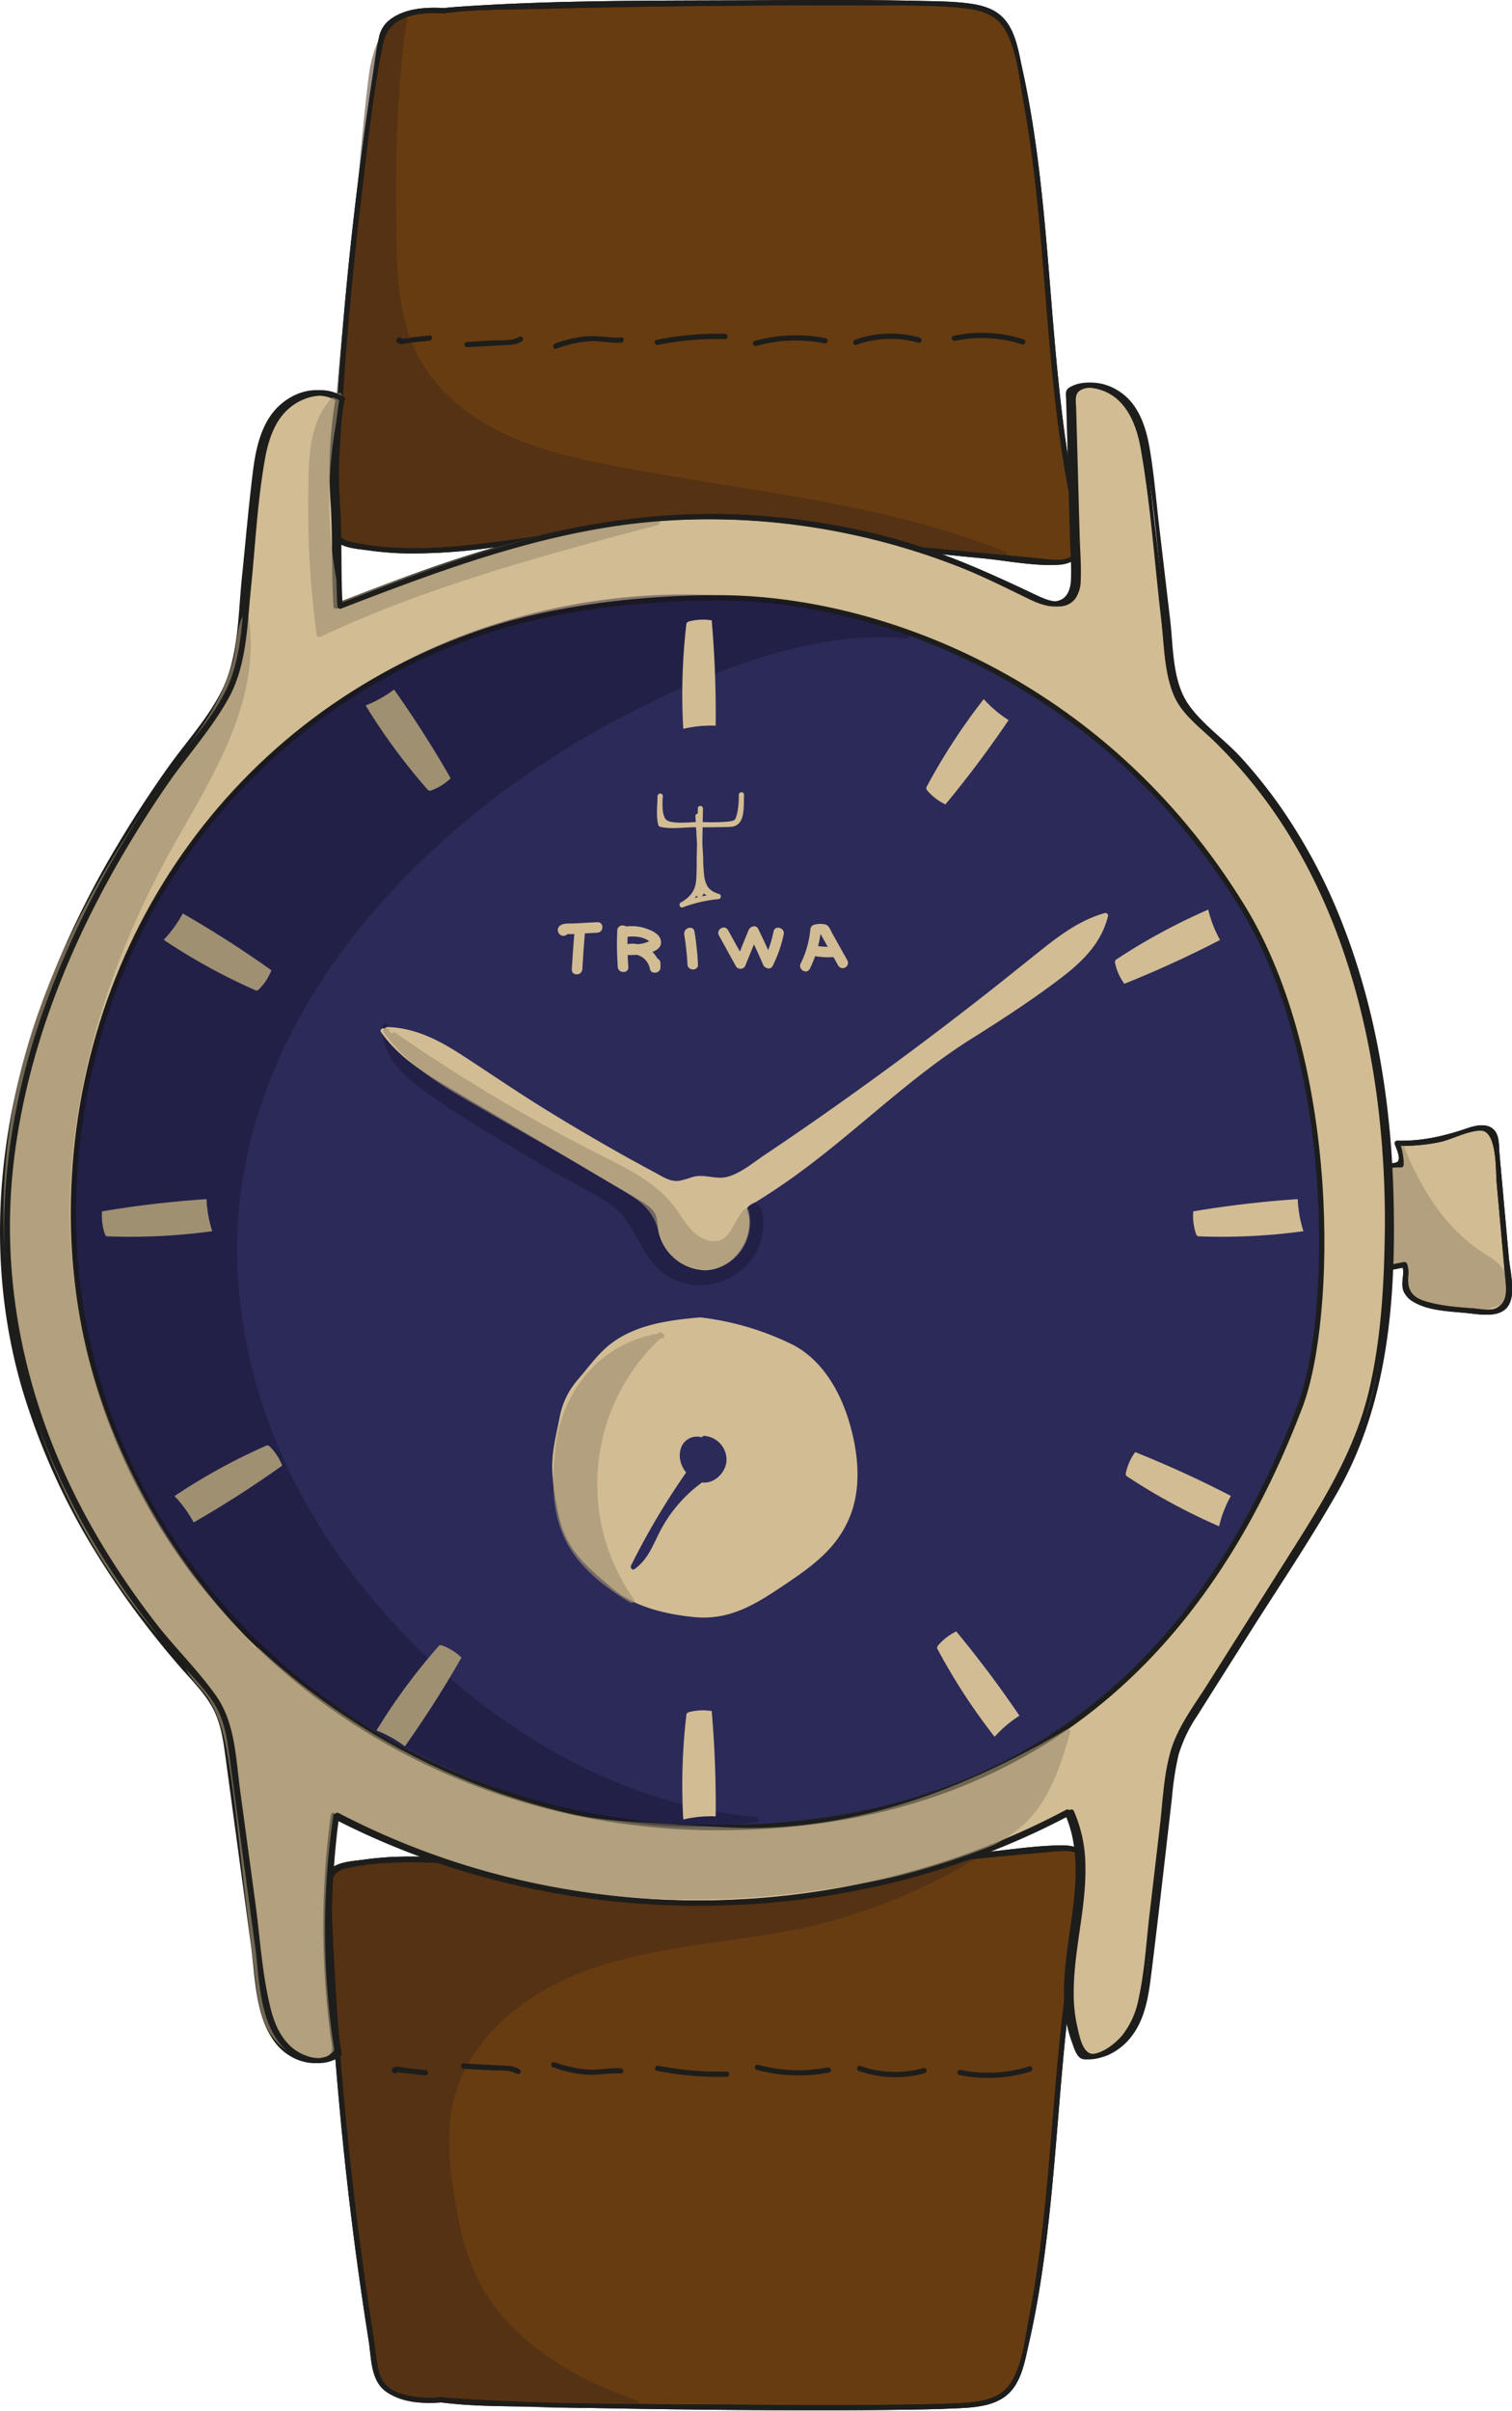 <svg id="Calque_1" data-name="Calque 1" xmlns="http://www.w3.org/2000/svg" viewBox="0 0 430.75 686.55"><defs><style>.cls-1{fill:#d2bc94;}.cls-2{fill:#1d1d1b;}.cls-3{opacity:0.64;}.cls-4{fill:#9f9072;}.cls-5{fill:#683c11;}.cls-6{opacity:0.51;}.cls-7{fill:#432918;}.cls-11,.cls-8{fill:#2b2a58;}.cls-8{stroke:#1d1d1b;stroke-miterlimit:10;stroke-width:1.5px;}.cls-9{opacity:0.39;}.cls-10{fill:#150f2b;}</style></defs><title>montre</title><path class="cls-1" d="M1617.4,555.34a15.72,15.72,0,0,1,4.27-.36,14.11,14.11,0,0,0-1.15-6.18,48,48,0,0,0,19.08-3.18c2.81-1.09,6.65-2.15,8.28.37a6.15,6.15,0,0,1,.73,2.87q1.82,20.1,3.62,40.18c.21,2.33.27,5-1.49,6.57-1.34,1.16-3.3,1.21-5.07,1.15a96.85,96.85,0,0,1-15.55-1.8c-3.13-.62-6.83-2-7.37-5.15-.36-2.14.94-4.53-.13-6.42l-5,1c-1.16-9.54-1.91-19.14-2.25-28.74" transform="translate(-1222.54 -223.27)"/><path class="cls-2" d="M1617.6,556.06a15.45,15.45,0,0,1,4.07-.33.77.77,0,0,0,.75-.75,17.23,17.23,0,0,0-1.18-6.38l-.72.95a51,51,0,0,0,12-1c3.83-.81,7.8-3.16,11.71-3.31,4.86-.18,4.38,11.37,4.69,14.82l1.27,14.14q.6,6.71,1.21,13.4c.26,3,.73,6.57-2.66,8.25-1.66.82-4.81.14-6.58,0-4.51-.32-9.36-.68-13.71-2.05-3.71-1.18-5-3.17-4.73-7.06a7.61,7.61,0,0,0-.33-3.52.77.77,0,0,0-.92-.53l-5,1,1,.72q-1.71-14.32-2.25-28.74c0-1-1.54-1-1.5,0q.54,14.42,2.25,28.74a.76.76,0,0,0,.95.72l5-1-.92-.53c.87,2.44-.54,4.92.38,7.33a6.44,6.44,0,0,0,2.81,3.07c4.16,2.52,10.16,2.73,14.89,3.17,3.5.32,9.39,1.62,11.94-1.74s.74-9.95.39-13.81l-1.81-20.09-.87-9.67c-.17-1.9,0-4.51-1.1-6.22-1.84-2.8-5.61-1.94-8.26-1-6.55,2.22-12.76,3.65-19.75,3.48a.75.75,0,0,0-.72,1c.44,1.17,1.8,4.09.78,5-.57.49-2.59.52-3.38.65-1,.17-.55,1.62.4,1.45Z" transform="translate(-1222.54 -223.27)"/><g class="cls-3"><path class="cls-4" d="M1621.62,549.66c4.86,12.74,12.53,25.05,24.32,31.91a13.4,13.4,0,0,1,3.81,2.75c2.06,2.48,1.69,6.1,1.22,9.3a27.56,27.56,0,0,1-22.88-.24,7.08,7.08,0,0,1-3.17-2.5c-.82-1.37-.75-3.07-1-4.64s-1.19-3.31-2.78-3.48a7,7,0,0,1-1.95-.12c-.88-.38-1.1-1.5-1.19-2.45q-1-10.31-1.15-20.65a4.25,4.25,0,0,1,.45-2.4c1.29-2,5.51-1.65,5.39-4l.63,1.43" transform="translate(-1222.54 -223.27)"/><path class="cls-4" d="M1620.89,549.86c3.37,8.68,7.8,17,14.19,23.89a48.86,48.86,0,0,0,10.48,8.47c3.25,2,5.79,4.51,5,8.67-.74,3.74-6.09,4.13-9.16,4.3a27.14,27.14,0,0,1-8.42-.83,20.88,20.88,0,0,1-4.48-1.63c-2.87-1.54-3.09-2.77-3.74-5.89-.29-1.36-.46-2.71-1.49-3.76s-3.55-.93-4.38-2.12c-.66-.94-.42-3.88-.52-5.19q-.21-2.58-.36-5.16a69.91,69.91,0,0,1-.37-9.59c.18-2.19.34-3.68,2.36-4.76.5-.26,1.1-.36,1.6-.63a2.9,2.9,0,0,0,1.83-2.31l-1.37.17.62,1.43c.38.89,1.68.12,1.29-.75l-.62-1.43a.75.75,0,0,0-1.37.18c-.26,1.86-4.16,2.19-5.2,3.68-1.34,1.93-.63,5.21-.57,7.37q.19,5.91.66,11.8c.14,1.75-.18,5.33,1.12,6.81,1,1.14.71.3,2,.91,3.24,1.58,2.82,1.83,3.52,5.15a6.67,6.67,0,0,0,2.32,4.24c4,3.24,10.62,4.09,15.6,3.81a26.49,26.49,0,0,0,8.65-1.87c1.94-.79,1.8-1.32,2-3.38.43-5.18-1.32-7.87-5.67-10.52-11.75-7.15-19.09-18.88-24-31.46-.35-.89-1.8-.5-1.45.4Z" transform="translate(-1222.54 -223.27)"/></g><path class="cls-2" d="M1617.6,556.06a15.45,15.45,0,0,1,4.07-.33.77.77,0,0,0,.75-.75,17.23,17.23,0,0,0-1.18-6.38l-.72.95a51,51,0,0,0,12-1c3.83-.81,7.8-3.16,11.71-3.31,4.86-.18,4.38,11.37,4.69,14.82l1.27,14.14q.6,6.71,1.21,13.4c.26,3,.73,6.57-2.66,8.25-1.66.82-4.81.14-6.58,0-4.51-.32-9.36-.68-13.71-2.05-3.71-1.18-5-3.17-4.73-7.06a7.61,7.61,0,0,0-.33-3.52.77.77,0,0,0-.92-.53l-5,1,1,.72q-1.71-14.32-2.25-28.74c0-1-1.54-1-1.5,0q.54,14.42,2.25,28.74a.76.76,0,0,0,.95.72l5-1-.92-.53c.87,2.44-.54,4.92.38,7.33a6.44,6.44,0,0,0,2.81,3.07c4.16,2.52,10.16,2.73,14.89,3.17,3.5.32,9.39,1.62,11.94-1.74s.74-9.95.39-13.81l-1.81-20.09-.87-9.67c-.17-1.9,0-4.51-1.1-6.22-1.84-2.8-5.61-1.94-8.26-1-6.55,2.22-12.76,3.65-19.75,3.48a.75.75,0,0,0-.72,1c.44,1.17,1.8,4.09.78,5-.57.49-2.59.52-3.38.65-1,.17-.55,1.62.4,1.45Z" transform="translate(-1222.54 -223.27)"/><path class="cls-5" d="M1349.06,226.32c-7.58-.64-14.64,1.49-16.9,5.19a10.38,10.38,0,0,0-1.12,3.75,1066.55,1066.55,0,0,0-13.34,137.46,6,6,0,0,0,.61,3.52c.81,1.25,2.39,1.72,3.85,2,22,4.88,44.76-1.11,67.22-3.15,23.57-2.15,47.3.1,70.87,2.35l60.4,5.77c3.2.3,7,.35,8.91-2.26,1.59-2.2,1-5.23.36-7.87-10.48-44.2-7.21-90.8-18-134.93-.92-3.76-2.09-7.75-5.09-10.19-2.41-1.95-5.61-2.58-8.68-3-13-2-136.06-.47-149.12,1.36" transform="translate(-1222.54 -223.27)"/><path class="cls-2" d="M1349.06,225.57c-5.17-.33-11.44.06-15.65,3.49a8.18,8.18,0,0,0-2.86,4.7c-.94,4-1.33,8.16-2,12.2q-3.49,23-6,46.11-2.52,23.4-4,46.88-.75,11.73-1.24,23.49c-.16,3.74-.74,7.77-.39,11.51a4.86,4.86,0,0,0,2.27,4.1c2.3,1.42,5.68,1.58,8.27,1.95a89.63,89.63,0,0,0,10.61.87,159,159,0,0,0,22.44-1.37c15.53-1.87,30.86-4.32,46.55-4.47,31.74-.31,63.61,4.2,95.15,7.21,7.12.68,14.75,2.28,21.89,1.87,4.46-.25,7.42-2.84,7.17-7.48-.16-2.87-1.14-5.75-1.74-8.55-.85-3.93-1.59-7.88-2.25-11.84-1.32-7.86-2.31-15.77-3.13-23.7-3.12-29.93-3.87-60.23-10.38-89.71-1.16-5.26-2-11.88-6.56-15.48-2.83-2.26-6.68-2.92-10.19-3.28-3.94-.41-7.93-.44-11.89-.53-14.9-.35-29.81-.29-44.71-.21-29.21.17-58.68-.15-87.83,1.91-1.25.09-2.5.19-3.75.36-.95.12-.54,1.57.4,1.44,8.63-1.17,17.6-1,26.28-1.22,15.34-.42,30.68-.66,46-.83,15.49-.17,31-.26,46.46-.17,9.58.05,19.36-.24,28.91.74,4.87.5,9.57,1.79,12.1,6.38,3.23,5.84,4,13.84,5.13,20.31,2.62,14.37,4.08,28.91,5.31,43.45,1.2,14.17,2.19,28.36,3.82,42.49.76,6.64,1.67,13.26,2.8,19.85q.84,4.89,1.86,9.74c.83,3.91,3.44,9.9.45,13.38-1.94,2.28-6.63,1.44-9.23,1.2l-11.78-1.13-22.1-2.11c-14.73-1.4-29.47-2.92-44.22-4.13a330.26,330.26,0,0,0-43.58-1.18c-14.3.72-28.36,3.41-42.59,4.81a127.88,127.88,0,0,1-21,.56A75.27,75.27,0,0,1,1323,377.7c-2.33-.5-3.9-1.15-4.6-3.75-.46-1.75.12-4.6.19-6.37q.81-22,2.53-44,1.69-21.63,4.26-43.16c1.79-14.92,3.29-30.2,6.35-44.93,1.65-8,10.36-8.83,17.29-8.39,1,.06,1-1.44,0-1.5Z" transform="translate(-1222.54 -223.27)"/><g class="cls-6"><path class="cls-7" d="M1337.81,228.28c-3,19.15-3,38.63-3,58,0,13.36.11,27.34,6.42,39.1,5.22,9.75,14.29,17,24.25,21.81s20.85,7.32,31.7,9.43c37.48,7.29,76.25,10.19,111.65,24.48-18.93,1.45-37.34-5.54-56-9.09a156.49,156.49,0,0,0-50.13-1.32c-26,3.54-52.27,13.62-77.7,7.23-2.49-.62-5.17-1.59-6.4-3.84a10,10,0,0,1-.83-4.59c-.25-15.52,1.28-31,2.81-46.45q3.66-37,7.33-73.92c.44-4.5.91-9.09,2.69-13.25s5.12-7.9,9.51-9" transform="translate(-1222.54 -223.27)"/><path class="cls-7" d="M1337.09,228.08c-3,19.48-3.06,39.2-3.07,58.86,0,16.43.72,33.68,12,46.73s27.92,18.74,44.16,22.3c18.47,4,37.26,6.49,55.89,9.68,21.26,3.64,42.44,8.16,62.53,16.18l.2-1.47c-22.07,1.46-42.92-7.6-64.52-10.46s-42.52-.29-63.73,4.1c-11.21,2.32-22.5,4.72-34,5.18a79.66,79.66,0,0,1-16-.86,46.85,46.85,0,0,1-6.3-1.37c-4.68-1.46-5.7-4.3-5.76-8.91-.27-22.43,2.82-44.89,5-67.17l3.81-38.44c.67-6.8,1-13.81,2.27-20.52,1.21-6.2,4.25-12.35,10.7-14.31.92-.28.53-1.73-.4-1.45-8.62,2.62-11.41,11.51-12.39,19.59-1.51,12.43-2.5,24.94-3.73,37.39-2.46,24.84-5.81,49.78-6.65,74.74q-.15,4.35-.15,8.72c0,2.33-.23,5,.67,7.16,1.21,3,4.23,4.14,7.14,4.9,10.66,2.8,22,2.47,32.79,1.05,11.56-1.51,22.9-4.3,34.35-6.46a168.67,168.67,0,0,1,37.31-3.11c14,.5,27.5,3.34,41.07,6.65,12.64,3.08,25.4,5.94,38.5,5.08a.75.75,0,0,0,.2-1.47c-33.52-13.39-69.63-16.82-104.86-23.21-17.44-3.16-36-6.68-50.24-18a45,45,0,0,1-14.78-20.4c-2.88-8.32-3.44-17.21-3.56-25.95-.31-21.41-.24-43.11,3-64.31.15-.95-1.3-1.35-1.44-.4Z" transform="translate(-1222.54 -223.27)"/></g><path class="cls-5" d="M1348,906.77c-7.73.64-14.91-1.49-17.21-5.19a10,10,0,0,1-1.14-3.75A1046.06,1046.06,0,0,1,1316,760.37a5.94,5.94,0,0,1,.62-3.52c.83-1.25,2.44-1.72,3.92-2,22.43-4.88,45.61,1.11,68.48,3.15,24,2.15,48.19-.1,72.2-2.35l61.53-5.77c3.26-.3,7.15-.34,9.07,2.26,1.62,2.2,1,5.23.37,7.87-10.67,44.2-7.35,90.8-18.3,134.93-.94,3.76-2.13,7.75-5.19,10.19-2.46,2-5.71,2.58-8.84,3-13.29,2-138.6.47-151.91-1.36" transform="translate(-1222.54 -223.27)"/><path class="cls-2" d="M1348,906c-5.46.35-15.24,0-17.24-6.45-1-3.13-1.17-6.69-1.69-9.93q-.91-5.8-1.77-11.63-3.35-22.82-5.68-45.77-2.24-21.94-3.54-44-.68-11.38-1.1-22.77c-.15-4.08-1.06-8.72,3.81-10a65,65,0,0,1,11.78-1.62c14.62-1,29.17,1.45,43.61,3.34a269.92,269.92,0,0,0,44.57,2.12c29.67-1.07,59.31-4.77,88.86-7.54l11-1c1.4-.13,2.8-.31,4.21-.34a15.49,15.49,0,0,1,2,0c2.3.23,3.17.77,4.29,2.88,2,3.66,0,8-.89,11.92q-1.11,5.21-2,10.44c-2.39,13.83-3.76,27.81-5,41.79-1.23,14.4-2.26,28.82-4,43.17-.91,7.44-2,14.86-3.44,22.22-1.2,6.15-1.91,14.21-5.59,19.48-3.58,5.11-10.89,5.18-16.61,5.43-5.1.21-10.2.29-15.3.35-15.08.19-30.17.13-45.25,0-27.12-.21-54.45,0-81.52-1.85-1.18-.09-2.37-.17-3.54-.33-1-.12-.94,1.38,0,1.5,9.64,1.28,19.62,1.06,29.32,1.31,17.06.43,34.13.68,51.2.84,16.29.14,32.58.22,48.88,0,5.53-.07,11.06-.14,16.59-.39,5.08-.23,11.09-.36,15.21-3.64,4.33-3.45,5.29-9.66,6.45-14.72,1.68-7.37,3-14.83,4.06-22.31,2.15-15.08,3.33-30.27,4.59-45.44,1.3-15.74,2.69-31.49,5.38-47.06.65-3.73,1.36-7.44,2.17-11.13.68-3.1,2-6.52,1.8-9.73-.29-4.64-4.13-6.34-8.33-6.33-7.63,0-15.44,1.34-23,2l-23.44,2.2c-16.16,1.51-32.31,3.22-48.51,4.19a272.5,272.5,0,0,1-47.71-.85c-15.45-1.79-30.9-4.79-46.51-4.31a90.09,90.09,0,0,0-10.11.85c-2.74.39-6.41.53-8.77,2.2a4.76,4.76,0,0,0-1.94,3.86c-.32,4.24.27,8.73.45,13q1.05,23.88,3.18,47.68Q1321,843,1324.07,866q1.62,12,3.52,24c.77,4.87.51,11.29,5,14.41s10.29,3.4,15.38,3.07c1-.06,1-1.56,0-1.5Z" transform="translate(-1222.54 -223.27)"/><g class="cls-6"><path class="cls-7" d="M1500.88,751.48A152.16,152.16,0,0,1,1453.94,771c-13.26,3.06-26.87,4.31-40.28,6.64s-26.86,5.84-38.48,12.93-21.32,18.18-24.26,31.47c-1.85,8.33-1,17,.22,25.46,1.15,8,2.64,16.06,6,23.42,8.44,18.55,27.5,30.06,46.77,36.7-20.37,1.86-40.87-.2-61.23-2.26-3-.3-6.24-.68-8.67-2.53-3.17-2.43-4.15-6.71-4.88-10.63-7.74-41.81-10.42-84.36-13.08-126.79-.15-2.3-.25-4.77,1-6.7a9.47,9.47,0,0,1,4.77-3.35c15-5.88,31.77-.4,47.43,3.45a230.75,230.75,0,0,0,128.84-5.68" transform="translate(-1222.54 -223.27)"/><path class="cls-7" d="M1500.5,750.83a159.61,159.61,0,0,1-58.92,21.81c-20.14,3.35-41.11,4.68-59.84,13.55-14.67,6.95-27.91,19.29-31.55,35.65-2.08,9.38-.84,19.15.63,28.53s3.75,18.72,8.85,26.86c9.85,15.7,27,25.16,44,31.12l.2-1.48a244.06,244.06,0,0,1-40.1-.28c-6.57-.52-13.12-1.16-19.67-1.83-3.3-.33-6.88-.48-9.61-2.56s-3.68-5.38-4.36-8.58c-5.57-26.19-7.93-53.28-10.06-79.92-1.08-13.41-2-26.83-2.81-40.25-.19-3.06-.52-6.14-.57-9.2-.06-4.83,2.25-7.1,6.54-8.63,6.16-2.21,12.89-2.43,19.35-1.76,12.62,1.31,24.75,5.62,37.17,8a231.85,231.85,0,0,0,118.49-8c.91-.31.52-1.76-.4-1.45a231.48,231.48,0,0,1-81,12.12,227.85,227.85,0,0,1-41.39-5c-12.62-2.74-25.14-7.25-38.17-7.44-5.61-.09-11.57.65-16.71,3-4,1.85-5.47,4.82-5.37,9.19.35,14.27,1.79,28.63,2.87,42.86,2.14,28.31,5,56.63,10.17,84.57.94,5,2.2,10.61,7.31,12.93a22.69,22.69,0,0,0,7.1,1.5c4.12.45,8.25.84,12.38,1.22,16.24,1.51,32.56,2.46,48.85,1a.75.75,0,0,0,.2-1.47c-15.67-5.47-31.37-13.91-41.27-27.66-5.41-7.52-8.25-16.23-9.9-25.27-1.87-10.27-3.59-21.39-1.29-31.73,3.76-16.94,17.92-29.18,33.25-35.84,18.26-7.93,38.42-9.15,57.81-12.43a160.06,160.06,0,0,0,58.56-21.85c.82-.51.06-1.8-.76-1.29Z" transform="translate(-1222.54 -223.27)"/></g><path class="cls-2" d="M1349.06,225.57c-5.17-.33-11.44.06-15.65,3.49a8.18,8.18,0,0,0-2.86,4.7c-.94,4-1.33,8.16-2,12.2q-3.49,23-6,46.11-2.52,23.4-4,46.88-.75,11.73-1.24,23.49c-.16,3.74-.74,7.77-.39,11.51a4.86,4.86,0,0,0,2.27,4.1c2.3,1.42,5.68,1.58,8.27,1.95a89.63,89.63,0,0,0,10.61.87,159,159,0,0,0,22.44-1.37c15.53-1.87,30.86-4.32,46.55-4.47,31.74-.31,63.61,4.2,95.15,7.21,7.12.68,14.75,2.28,21.89,1.87,4.46-.25,7.42-2.84,7.17-7.48-.16-2.87-1.14-5.75-1.74-8.55-.85-3.93-1.59-7.88-2.25-11.84-1.32-7.86-2.31-15.77-3.13-23.7-3.12-29.93-3.87-60.23-10.38-89.71-1.16-5.26-2-11.88-6.56-15.48-2.83-2.26-6.68-2.92-10.19-3.28-3.94-.41-7.93-.44-11.89-.53-14.9-.35-29.81-.29-44.71-.21-29.21.17-58.68-.15-87.83,1.91-1.25.09-2.5.19-3.75.36-.95.12-.54,1.57.4,1.44,8.63-1.17,17.6-1,26.28-1.22,15.34-.42,30.68-.66,46-.83,15.49-.17,31-.26,46.46-.17,9.58.05,19.36-.24,28.91.74,4.87.5,9.57,1.79,12.1,6.38,3.23,5.84,4,13.84,5.13,20.31,2.62,14.37,4.08,28.91,5.31,43.45,1.2,14.17,2.19,28.36,3.82,42.49.76,6.64,1.67,13.26,2.8,19.85q.84,4.89,1.86,9.74c.83,3.91,3.44,9.9.45,13.38-1.94,2.28-6.63,1.44-9.23,1.2l-11.78-1.13-22.1-2.11c-14.73-1.4-29.47-2.92-44.22-4.13a330.26,330.26,0,0,0-43.58-1.18c-14.3.72-28.36,3.41-42.59,4.81a127.88,127.88,0,0,1-21,.56A75.27,75.27,0,0,1,1323,377.7c-2.33-.5-3.9-1.15-4.6-3.75-.46-1.75.12-4.6.19-6.37q.81-22,2.53-44,1.69-21.63,4.26-43.16c1.79-14.92,3.29-30.2,6.35-44.93,1.65-8,10.36-8.83,17.29-8.39,1,.06,1-1.44,0-1.5Z" transform="translate(-1222.54 -223.27)"/><path class="cls-2" d="M1348,906c-5.46.35-15.24,0-17.24-6.45-1-3.13-1.17-6.69-1.69-9.93q-.91-5.8-1.77-11.63-3.35-22.82-5.68-45.77-2.24-21.94-3.54-44-.68-11.38-1.1-22.77c-.15-4.08-1.06-8.72,3.81-10a65,65,0,0,1,11.78-1.62c14.62-1,29.17,1.45,43.61,3.34a269.92,269.92,0,0,0,44.57,2.12c29.67-1.07,59.31-4.77,88.86-7.54l11-1c1.4-.13,2.8-.31,4.21-.34a15.49,15.49,0,0,1,2,0c2.3.23,3.17.77,4.29,2.88,2,3.66,0,8-.89,11.92q-1.11,5.21-2,10.44c-2.39,13.83-3.76,27.81-5,41.79-1.23,14.4-2.26,28.82-4,43.17-.91,7.44-2,14.86-3.44,22.22-1.2,6.15-1.91,14.21-5.59,19.48-3.58,5.11-10.89,5.18-16.61,5.43-5.1.21-10.2.29-15.3.35-15.08.19-30.17.13-45.25,0-27.12-.21-54.45,0-81.52-1.85-1.18-.09-2.37-.17-3.54-.33-1-.12-.94,1.38,0,1.5,9.64,1.28,19.62,1.06,29.32,1.31,17.06.43,34.13.68,51.2.84,16.29.14,32.58.22,48.88,0,5.53-.07,11.06-.14,16.59-.39,5.08-.23,11.09-.36,15.21-3.64,4.33-3.45,5.29-9.66,6.45-14.72,1.68-7.37,3-14.83,4.06-22.31,2.15-15.08,3.33-30.27,4.59-45.44,1.3-15.74,2.69-31.49,5.38-47.06.65-3.73,1.36-7.44,2.17-11.13.68-3.1,2-6.52,1.8-9.73-.29-4.64-4.13-6.34-8.33-6.33-7.63,0-15.44,1.34-23,2l-23.44,2.2c-16.16,1.51-32.31,3.22-48.51,4.19a272.5,272.5,0,0,1-47.71-.85c-15.45-1.79-30.9-4.79-46.51-4.31a90.09,90.09,0,0,0-10.11.85c-2.74.39-6.41.53-8.77,2.2a4.76,4.76,0,0,0-1.94,3.86c-.32,4.24.27,8.73.45,13q1.05,23.88,3.18,47.68Q1321,843,1324.07,866q1.62,12,3.52,24c.77,4.87.51,11.29,5,14.41s10.29,3.4,15.38,3.07c1-.06,1-1.56,0-1.5Z" transform="translate(-1222.54 -223.27)"/><path class="cls-2" d="M1334.64,812.4l-.08.08.91-.12.17.24-.35.85c.27-.19,1.14.06,1.51.1l2.42.26,4.52.48c1,.1,1-1.4,0-1.5l-5.56-.59c-1-.11-2.7-.69-3.65-.05a.8.8,0,0,0-.34.85.87.87,0,0,0,.53.66.77.77,0,0,0,.9-.12l.08-.08c.67-.7-.39-1.77-1.06-1.06Z" transform="translate(-1222.54 -223.27)"/><path class="cls-2" d="M1354.67,812.43l7.39.42c2.35.13,5.63-.22,7.69,1a.75.75,0,0,0,.76-1.3c-1.82-1.1-3.92-1-6-1.09l-9.86-.56c-1,0-1,1.45,0,1.5Z" transform="translate(-1222.54 -223.27)"/><path class="cls-2" d="M1380.11,812a35.89,35.89,0,0,0,9,2.07c3.44.31,6.83-.54,10.22-.28,1,.07,1-1.43,0-1.5-2.95-.22-5.93.54-8.92.37a34.8,34.8,0,0,1-9.93-2.11c-.91-.33-1.3,1.12-.4,1.45Z" transform="translate(-1222.54 -223.27)"/><path class="cls-2" d="M1409.68,813a90.36,90.36,0,0,0,19.83,1.71c1,0,1-1.53,0-1.5a88,88,0,0,1-19.43-1.66c-.94-.18-1.35,1.27-.4,1.45Z" transform="translate(-1222.54 -223.27)"/><path class="cls-2" d="M1438.14,812.75a45.68,45.68,0,0,0,20.57.75c1-.18.55-1.63-.4-1.45a43.6,43.6,0,0,1-19.77-.75.75.75,0,0,0-.4,1.45Z" transform="translate(-1222.54 -223.27)"/><path class="cls-2" d="M1467.22,813.06a31.25,31.25,0,0,0,18.82.59.75.75,0,0,0-.4-1.44,29.74,29.74,0,0,1-18-.6c-.91-.32-1.3,1.13-.4,1.45Z" transform="translate(-1222.54 -223.27)"/><path class="cls-2" d="M1495.85,814.19a40.12,40.12,0,0,0,20.26-1c.92-.28.53-1.73-.4-1.44a38.58,38.58,0,0,1-19.46,1c-.94-.2-1.34,1.25-.4,1.44Z" transform="translate(-1222.54 -223.27)"/><path class="cls-1" d="M1318.74,336.87c-5.69-4-14.15-.88-18.22,4.78s-4.91,13-5.63,19.89l-4.08,39.71c-.55,5.38-1.12,10.84-3,15.9-2.26,5.89-6.25,10.93-10.07,16-35.23,46.4-60.92,104-53.18,161.78,5.27,39.31,25.71,75.41,52.06,105.05,3,3.33,6,6.66,7.91,10.69,1.81,3.87,2.4,8.18,3,12.41q4.35,32.16,8.71,64.32c.82,6.11,1.78,12.53,5.56,17.39s11.43,7.3,16.25,3.45a233.52,233.52,0,0,1-.67-68c64.26,33.69,145.19,33.33,209.15-.94,10.09,21.37-7.65,49,4.1,69.5,5.68.78,11.16-3.17,14-8.16s3.54-10.86,4.2-16.55q3-25.89,6.07-51.78c.5-4.23,1-8.51,2.53-12.49a51.32,51.32,0,0,1,4.83-8.89l31.29-49.5c5.66-9,11.36-18,15.29-27.85,5.43-13.61,7.31-28.37,8.27-43,3.79-57.67-8.44-120.61-51.15-159.55-2.66-2.43-5.48-4.81-7.32-7.92-2.28-3.84-2.84-8.41-3.36-12.85l-6.27-53.4c-.74-6.3-1.6-12.9-5.36-18s-11.46-7.89-16.61-4.2l1.43,51.77c.07,2.63,0,5.59-1.88,7.41-2.91,2.79-7.67.92-11.24-1a196.65,196.65,0,0,0-124.34-19.69c-25.07,4.34-49,13.53-72.74,22.67-.76-11.28.15-15.34-.62-26.62-.46-6.76-1.24-19.29,1.18-32.32" transform="translate(-1222.54 -223.27)"/><path class="cls-2" d="M1319.12,336.22c-5.25-3.33-11.78-1.87-16.38,2-5.72,4.78-7.32,12.62-8.19,19.65-1.24,10-2.09,20.12-3.13,30.17-1.08,10.59-.9,22.53-5.86,32.2-4,7.89-10.28,14.66-15.38,21.88q-7.87,11.12-14.8,22.87a260.81,260.81,0,0,0-22.8,49.44c-11.28,33.79-13.8,70.06-3.71,104.46a194.43,194.43,0,0,0,21.45,47.3,239.2,239.2,0,0,0,14.87,21.29q4.05,5.2,8.37,10.2c3.14,3.63,6.68,7.07,9.14,11.22,2.85,4.82,3.49,10.39,4.23,15.83l2.37,17.54,4.75,35.09c1.22,9,1.15,20.51,7.14,27.95,4,5,11.58,7.52,17.15,3.57a.8.8,0,0,0,.35-.85,237.1,237.1,0,0,1-.64-67.82l-1.13.65c50.36,26.22,110.41,32,165.08,16.92a219.29,219.29,0,0,0,44.83-17.86l-1-.27c5.58,12.39,2.37,26.22.73,39.11-.77,6-1.34,12.15-.56,18.2a34.62,34.62,0,0,0,1.85,7.72c.57,1.54,1.23,4.1,2.73,4.84s5.07-.37,6.56-1a17.56,17.56,0,0,0,6.78-5.54c3.66-4.89,4.65-11.17,5.38-17.07,2.1-16.87,4-33.77,6-50.65A86.7,86.7,0,0,1,1557.1,723a40.94,40.94,0,0,1,5.38-11.21q6.8-10.8,13.64-21.57c8.81-14,18.12-27.71,26.28-42.05,14.67-25.78,16.71-55.94,15.91-85-.71-26.06-4.93-52.33-14.45-76.69a159.45,159.45,0,0,0-17.5-33.12,139.45,139.45,0,0,0-11.59-14.5c-4.68-5.11-11-9.39-14.93-15.11-4.53-6.62-4.22-16.17-5.12-23.86l-3.14-26.71c-.88-7.46-1.46-15-2.75-22.45-1-5.67-2.91-11.68-7.65-15.32-3.56-2.74-8.62-4.21-12.9-2.34-2.58,1.12-2.07,1.82-2,4.55l.37,13.32.71,25.89c.11,3.85.46,7.77.27,11.62-.13,2.83-1.17,5.76-4.55,6.06-2.23.2-4.57-.88-6.53-1.8-13.29-6.3-26.29-12.2-40.55-16.08a198.48,198.48,0,0,0-44-6.82c-31.65-1.32-61.89,6.13-91.46,16.84-7.54,2.73-15,5.61-22.51,8.49l1,.73c-.58-9.27-.11-18.54-.7-27.8-.65-10.36-.58-20.69,1.24-30.94.16-.95-1.28-1.35-1.45-.4a129.15,129.15,0,0,0-1.34,30.49c.59,9.55.15,19.1.75,28.65,0,.44.47.91,1,.72,29.34-11.29,59.08-22.49,90.7-24.9a196.91,196.91,0,0,1,86.37,12.95c7,2.74,13.6,6.1,20.35,9.36,3.64,1.76,8.91,3.55,11.86-.35a9.23,9.23,0,0,0,1.47-5.2c.19-4.09-.17-8.27-.29-12.36l-.67-24.41-.33-11.84c0-2-.65-4.26,1.12-5.39s4.35-.83,6.14-.38c7.9,2,11,9.78,12.28,17.06,2.82,16.05,3.94,32.57,5.84,48.76.81,6.9.81,14.77,3.52,21.27,2.31,5.53,7.31,9.08,11.48,13.12a139.17,139.17,0,0,1,23.41,30.15c12.92,22.25,20.06,47.52,23.25,72.94a272.58,272.58,0,0,1,2,38.42c-.24,14.43-1.14,29.12-4.41,43.2-3.65,15.72-11.52,29.18-20,42.68l-26.2,41.45c-3.8,6-8.41,12-10.4,18.92s-2.23,14.32-3.06,21.37l-2.86,24.4c-1,8.16-1.4,16.59-3.18,24.62a24,24,0,0,1-4.57,10.35c-2.06,2.49-6.45,6.07-10,5.36-2.67-.53-3.5-5.38-4.06-7.78a42.27,42.27,0,0,1-1-9.65c0-12.27,3.66-24.27,3.32-36.56a39.11,39.11,0,0,0-3.32-15.22.76.76,0,0,0-1-.27c-49.76,26.47-109.37,32.71-163.77,18.24a218,218,0,0,1-44.63-17.3.75.75,0,0,0-1.12.64,236.63,236.63,0,0,0,0,63.19c.39,2.87,1.38,4.9-2.1,5.74a10.77,10.77,0,0,1-6.15-.52c-5.61-2.07-8.44-7.37-9.87-12.86-2.55-9.84-3.12-20.44-4.48-30.5l-4.35-32.16c-1.23-9.1-1.39-19.21-6.89-27-5.25-7.4-11.92-13.84-17.46-21.05a235.26,235.26,0,0,1-15.55-22.87c-19.46-32.71-29.05-69.86-24.62-107.89,4.51-38.76,21.61-75.27,43.48-107.2,5.73-8.37,12.84-16.13,17.74-25,5.2-9.42,5.29-20.66,6.36-31.12,1.25-12.14,1.83-24.58,3.94-36.6.91-5.2,2.52-10.72,6.48-14.43,4.11-3.85,10.34-5.57,15.33-2.4.81.51,1.57-.78.75-1.3Z" transform="translate(-1222.54 -223.27)"/><path class="cls-8" d="M1592.88,623.83c-19.85,52.1-62.73,119.92-165.66,119.92S1243.45,665,1243.45,569c0-75.37,45.43-141.94,117.34-166,19.69-6.6,44.3-9.49,66.43-9.49,45,0,109.57,23.3,149.26,88C1603.81,526,1602.41,598.78,1592.88,623.83Z" transform="translate(-1222.54 -223.27)"/><path class="cls-1" d="M1409.85,450c0,2.59-.45,5.67.22,8.2a.72.72,0,0,0,.52.52c2.91.75,6.42.18,9.41.15,3.5,0,7,0,10.51-.11,4.52-.15,3.83-5.59,4-9.13,0-1-1.46-1-1.5,0a23.91,23.91,0,0,1-.47,5.31c-.59,2.07-.59,2-2.69,2.33a61.93,61.93,0,0,1-7.71.08c-2.48,0-5.24.39-7.71.08-2.21-.28-2.62-.87-3.05-3.11a23.09,23.09,0,0,1,0-4.32.75.75,0,0,0-1.5,0Z" transform="translate(-1222.54 -223.27)"/><path class="cls-1" d="M1421.35,453.54l-.33,14.09c0,2.07,0,4.17-.15,6.24-.24,3.12-1.72,4.88-4.39,6.43-.71.41-.24,1.68.58,1.37a39.43,39.43,0,0,1,10.11-2.34.75.75,0,0,0,.2-1.47c-2.64-.84-3.62-1.95-4.17-4.79a46.23,46.23,0,0,1-.34-5.78l-.7-11.56c-.06-1-1.56-1-1.5,0l1,17.34c.29,4.77.76,4.81,5.27,6.23l.2-1.47a41.21,41.21,0,0,0-10.51,2.39l.58,1.38c3.5-2.05,5-4.15,5.14-8.26.31-6.59.32-13.21.47-19.8a.75.75,0,0,0-1.5,0Z" transform="translate(-1222.54 -223.27)"/><path class="cls-1" d="M1420.91,476.81l.06,1.33a.76.76,0,0,0,1.13.65,1.93,1.93,0,0,0,1-1.76.76.76,0,0,0-.55-.72,1.39,1.39,0,0,0-1.6,2c.46.85,1.76.09,1.3-.76,0,.09,0,.26-.1.22l-.55-.72a.46.46,0,0,1-.29.47l1.13.64-.06-1.33c0-1-1.54-1-1.5,0Z" transform="translate(-1222.54 -223.27)"/><path class="cls-1" d="M1386.2,488.62q-.46,5.34-.76,10.7c-.1,1.95,2.83,1.9,3,0l0-.33c.17-1.92-2.83-1.91-3,0l0,.33h3q.3-5.35.76-10.7c.17-1.93-2.83-1.91-3,0Z" transform="translate(-1222.54 -223.27)"/><path class="cls-1" d="M1382.43,486.9l-.13.09,1.82.23-.13-.16v2.12c-.19.18,1.82.09,1.71.1l2.34-.13,4.67-.26c1.92-.1,1.93-3.1,0-3l-6.62.36c-1.35.08-3.18-.21-4.22.81a1.53,1.53,0,0,0,0,2.12l.12.17a1.51,1.51,0,0,0,1.82.23l.14-.09c1.6-1.05.1-3.65-1.52-2.59Z" transform="translate(-1222.54 -223.27)"/><path class="cls-1" d="M1398.39,488.26a90,90,0,0,0,.15,10.39c.14,1.91,3.14,1.93,3,0a90,90,0,0,1-.15-10.39c.08-1.93-2.92-1.93-3,0Z" transform="translate(-1222.54 -223.27)"/><path class="cls-1" d="M1400.29,490.23c2.22-.5,5.86-.4,7.56,1.45l-.11-.51a4.05,4.05,0,0,1-1,.46,8.74,8.74,0,0,1-1.67.44,23.24,23.24,0,0,1-4.17.14l.4,3a5.11,5.11,0,0,1,6.4,4c.33,1.69,3,1.26,3-.4v-1.21a1.5,1.5,0,0,0-3,0v1.21l2.94-.4a8.13,8.13,0,0,0-10.09-6.11,1.51,1.51,0,0,0,.4,2.95c2.41.05,11,0,9.79-4.39-.47-1.79-2.79-2.71-4.37-3.24a12.58,12.58,0,0,0-6.83-.24c-1.89.42-1.09,3.32.79,2.89Z" transform="translate(-1222.54 -223.27)"/><path class="cls-1" d="M1417.45,489.36a74.67,74.67,0,0,1,.94,8.56c.11,1.92,3.11,1.93,3,0a84,84,0,0,0-1-9.36c-.32-1.9-3.21-1.09-2.9.8Z" transform="translate(-1222.54 -223.27)"/><path class="cls-1" d="M1427.34,489.65l4.86,8.81a1.52,1.52,0,0,0,2.74-.36l3.73-9.16-2.74.36c1.41,2.86,2.75,5.75,4,8.69.44,1.06,2.1,1.64,2.74.35a37.2,37.2,0,0,0,3.14-9c.38-1.89-2.51-2.69-2.9-.8a33.5,33.5,0,0,1-2.83,8.3l2.74.36q-2-4.77-4.28-9.4c-.64-1.29-2.3-.72-2.74.36l-3.73,9.15,2.74-.35-4.86-8.81c-.93-1.69-3.52-.18-2.59,1.51Z" transform="translate(-1222.54 -223.27)"/><path class="cls-1" d="M1453.26,499.15a32,32,0,0,0,3.15-11.12l-1.1,1.45a5.49,5.49,0,0,1,2,0l-1.29-.74,5.31,9.5a1.5,1.5,0,0,0,2.59-1.52l-4.29-7.67c-.47-.84-.83-2-1.74-2.44a6.29,6.29,0,0,0-3.39,0,1.52,1.52,0,0,0-1.11,1.44,27.77,27.77,0,0,1-2.74,9.6c-.85,1.73,1.74,3.25,2.59,1.52Z" transform="translate(-1222.54 -223.27)"/><path class="cls-1" d="M1454.9,495.6a23,23,0,0,0,5.43.21c1.91-.16,1.93-3.16,0-3a20,20,0,0,1-4.64-.1,1.55,1.55,0,0,0-1.84,1.05,1.51,1.51,0,0,0,1.05,1.84Z" transform="translate(-1222.54 -223.27)"/><path class="cls-2" d="M1337,319.63l-.08-.08a.79.79,0,0,0-.91-.12.88.88,0,0,0-.52.66.79.79,0,0,0,.34.85c.93.64,2.57.06,3.59-.05l5.46-.59c.94-.1,1-1.6,0-1.5l-4.43.48c-.64.07-3.34.72-3.86.36l.35.85-.17.24-.91-.12.08.09c.66.7,1.72-.36,1.06-1.07Z" transform="translate(-1222.54 -223.27)"/><path class="cls-2" d="M1355.64,322.16l9.68-.55c2-.12,4.1,0,5.88-1.1.82-.51.07-1.8-.75-1.29-2.08,1.28-5.18.89-7.55,1l-7.26.42c-1,0-1,1.55,0,1.5Z" transform="translate(-1222.54 -223.27)"/><path class="cls-2" d="M1381,322.58a32.84,32.84,0,0,1,9.74-2.11c2.93-.15,5.86.59,8.76.37,1-.07,1-1.57,0-1.5-3.33.26-6.65-.58-10-.28a35,35,0,0,0-8.86,2.07c-.9.33-.51,1.78.4,1.45Z" transform="translate(-1222.54 -223.27)"/><path class="cls-2" d="M1410,321.5a85.43,85.43,0,0,1,19.07-1.66c1,0,1-1.47,0-1.5a87,87,0,0,0-19.46,1.71c-1,.19-.55,1.63.39,1.45Z" transform="translate(-1222.54 -223.27)"/><path class="cls-2" d="M1438,321.79a42,42,0,0,1,19.4-.75c.95.18,1.35-1.27.4-1.45a43.93,43.93,0,0,0-20.2.75.75.75,0,0,0,.4,1.45Z" transform="translate(-1222.54 -223.27)"/><path class="cls-2" d="M1466.53,321.48a28.72,28.72,0,0,1,17.68-.6.75.75,0,0,0,.4-1.44,30.15,30.15,0,0,0-18.48.59c-.9.32-.51,1.77.4,1.45Z" transform="translate(-1222.54 -223.27)"/><path class="cls-2" d="M1494.63,320.34a37.19,37.19,0,0,1,19.1,1c.92.29,1.32-1.15.4-1.44a38.74,38.74,0,0,0-19.9-1c-.94.19-.54,1.64.4,1.44Z" transform="translate(-1222.54 -223.27)"/><g class="cls-3"><path class="cls-4" d="M1317.69,337.05c-5.16,5-6.06,12.83-6.37,20a265.42,265.42,0,0,0,2.17,46.89c30.62-14.45,63.56-23.2,96.28-31.88-31.32,1.16-61.29,12.36-90.61,23.43a123,123,0,0,1,.06-59.63" transform="translate(-1222.54 -223.27)"/><path class="cls-4" d="M1317.16,336.52c-7,7.29-6.66,18.43-6.8,27.87a271,271,0,0,0,2.38,39.55.76.76,0,0,0,1.13.64c30.68-14.37,63.47-23.14,96.1-31.8a.75.75,0,0,0-.2-1.47c-31.63,1.32-61.5,12.4-90.81,23.46l.92.52a124.37,124.37,0,0,1,.06-59.23.75.75,0,0,0-1.44-.39,125.86,125.86,0,0,0-.06,60,.76.76,0,0,0,.92.53c29.17-11,58.92-22.1,90.41-23.41l-.2-1.47c-32.76,8.69-65.66,17.52-96.45,32l1.12.65a271.89,271.89,0,0,1-2.41-35.14c0-10.06-1.15-23.37,6.39-31.22.67-.7-.39-1.76-1.06-1.06Z" transform="translate(-1222.54 -223.27)"/></g><g class="cls-3"><path class="cls-4" d="M1292.71,399.17c1.92,11.93-1,24.19-5.73,35.3s-11.28,21.35-17.1,31.94c-21.1,38.41-32.8,83.08-26.37,126.42,5.65,38,25.08,73.32,52,100.78l.34-.33a198.18,198.18,0,0,0,91.54,47.89c8.84,1.94,21.32,1.88,30.33,2.58,12.24,1,23.91,1.61,36.08,0,26.87-3.55,49.66-13.42,73-27.15-2.65,8.87-5.5,18.11-11.93,24.77s-15.8,9.91-24.83,12.42c-57.16,15.88-120.87,13.42-172.93-15a219.52,219.52,0,0,0,0,68.41c-4.63,3.81-12.11,1.45-15.76-3.3s-4.51-11-5.23-17l-6.84-56c-1.2-9.82-2.68-20.31-9.25-27.71-2-2.25-4.57-4.55-4.44-7.55l.53.37c.07-.63-.66.5-1.1.06-44.11-44.91-61.52-114.29-43.82-174.7,8.86-30.23,25.58-57.57,44.12-83.05,3.77-5.18,7.65-10.35,10.5-16.09a64.06,64.06,0,0,0,6.07-22.24Z" transform="translate(-1222.54 -223.27)"/><path class="cls-4" d="M1292,399.36c3.54,24.24-10.91,45.33-22.08,65.46a237,237,0,0,0-23.2,58.22c-9.66,39.27-6.8,80.05,10.36,116.82a198.71,198.71,0,0,0,37.86,54.28.76.76,0,0,0,1.06,0c-.51.49,14.84,12.67,16.92,14.19A199.34,199.34,0,0,0,1378,739.64c15.18,4.12,30.65,4.33,46.26,5.34a153.34,153.34,0,0,0,52.56-5.24c17.78-5,34.45-13.18,50.36-22.49l-1.1-.85c-2.1,7-4.26,14.28-8.47,20.4-4.7,6.86-11.85,11-19.53,13.71-13.81,5-28.67,7.8-43.16,9.82-29.86,4.17-60.61,3.25-89.94-4a199.2,199.2,0,0,1-47.48-18.28.76.76,0,0,0-1.1.45,223.49,223.49,0,0,0-2.68,39.52q.22,10.23,1.41,20.41c.18,1.49,1.74,7.26.77,8.61-1.77,2.48-7.44,1-9.53-.06-5.87-2.91-7.9-9.53-8.91-15.54-1.16-6.88-1.77-13.89-2.61-20.81-1.67-13.66-3.29-27.32-5-41-.75-6-1.6-12.05-3.79-17.71a31.62,31.62,0,0,0-3.6-6.89c-2.1-3-5.89-5.58-6.15-9.48l-1.13.65.53.36c.72.5,1.48-.58.91-1.17l-.16-.17a.77.77,0,0,0-.91-.11c-1.06.63-9-9.54-10-10.72q-5-6.11-9.44-12.66a179.17,179.17,0,0,1-14.49-25.87,184.78,184.78,0,0,1-15.71-58.43,175.68,175.68,0,0,1,4.28-59.88c5.66-22.43,15.94-43.42,28.11-63,6.86-11.05,14.57-21.44,22-32.09a68.3,68.3,0,0,0,8.8-16.41,65.13,65.13,0,0,0,2.46-9.21c.36-1.9.2-5.9,1.66-7.23.72-.66-.34-1.72-1.06-1.07-1,.87-.82.92-1.18,2-1.12,3.47-1.11,7.59-2.11,11.19a61.53,61.53,0,0,1-8.31,17.68c-6.84,10.26-14.42,20-21.08,30.4-12.91,20.18-24,41.85-30.17,65.09-10.58,39.66-6.33,82.72,10.31,120.11a177.79,177.79,0,0,0,17.46,30.72q4.86,6.84,10.34,13.18c2,2.28,4,4.64,6.18,6.74.3.29,2.68,1.57,1.9.76l.91-1.18-.53-.37a.76.76,0,0,0-1.13.65c.32,4.91,4.91,7.77,7.32,11.7,3.09,5,4.48,10.87,5.42,16.62,2.21,13.52,3.43,27.25,5.09,40.84q1.26,10.31,2.52,20.63c.6,5,1.09,10.1,3.13,14.73,3.13,7.05,11.93,12.92,19.17,7.66a.81.81,0,0,0,.35-.85,221.88,221.88,0,0,1,0-68l-1.11.45c27.3,14.8,57.8,22.71,88.74,24.5a254,254,0,0,0,48.37-1.92c15.17-2,30.8-5,45.21-10.24,7.21-2.64,14-6.46,18.75-12.65,5-6.52,7.4-14.54,9.72-22.29a.76.76,0,0,0-1.1-.85c-28.85,16.88-60.34,29-94.25,27.93-8.27-.27-16.52-1-24.79-1.45-7.5-.36-14.94-.83-22.27-2.54a196.6,196.6,0,0,1-44.64-16.37,199.24,199.24,0,0,1-44.12-30.77.75.75,0,0,0-1.06,0c.26-.26-7.35-8.41-8.4-9.63q-5.13-6-9.78-12.37a193.68,193.68,0,0,1-15.48-25,169.34,169.34,0,0,1-18-58.14c-4.92-42.84,7.47-86,28.31-123.21,11.29-20.15,25.09-41.18,21.56-65.39C1293.3,398,1291.85,398.42,1292,399.36Z" transform="translate(-1222.54 -223.27)"/></g><path class="cls-2" d="M1320.27,336.22c-5.25-3.33-11.78-1.87-16.38,2-5.72,4.78-7.32,12.62-8.19,19.65-1.24,10-2.09,20.12-3.13,30.17-1.08,10.59-.9,22.53-5.86,32.2-4,7.89-10.28,14.66-15.38,21.88q-7.87,11.12-14.8,22.87a260.81,260.81,0,0,0-22.8,49.44c-11.29,33.79-13.8,70.06-3.71,104.46a194.43,194.43,0,0,0,21.45,47.3,239.2,239.2,0,0,0,14.87,21.29q4,5.2,8.37,10.2c3.14,3.63,6.68,7.07,9.14,11.22,2.85,4.82,3.49,10.39,4.23,15.83l2.37,17.54,4.75,35.09c1.21,9,1.15,20.51,7.14,27.95,4,5,11.58,7.52,17.15,3.57a.8.8,0,0,0,.35-.85,237.46,237.46,0,0,1-.65-67.82l-1.12.65c50.36,26.22,110.41,32,165.08,16.92A219.29,219.29,0,0,0,1528,739.89l-1-.27c5.58,12.39,2.37,26.22.73,39.11-.77,6-1.34,12.15-.56,18.2a34.62,34.62,0,0,0,1.85,7.72c.57,1.54,1.23,4.1,2.73,4.84s5.07-.37,6.55-1a17.51,17.51,0,0,0,6.79-5.54c3.66-4.89,4.65-11.17,5.38-17.07,2.1-16.87,4-33.77,5.95-50.65a86.7,86.7,0,0,1,1.88-12.22,40.94,40.94,0,0,1,5.38-11.21c4.52-7.2,9.09-14.38,13.63-21.57,8.82-14,18.13-27.71,26.29-42.05,14.67-25.78,16.71-55.94,15.91-85-.71-26.06-4.93-52.33-14.46-76.69a158.94,158.94,0,0,0-17.49-33.12,139.45,139.45,0,0,0-11.59-14.5c-4.69-5.11-11-9.39-14.93-15.11-4.53-6.62-4.22-16.17-5.12-23.86l-3.14-26.71c-.88-7.46-1.46-15-2.75-22.45-1-5.67-2.91-11.68-7.65-15.32-3.56-2.74-8.62-4.21-12.9-2.34-2.58,1.12-2.08,1.82-2,4.55l.37,13.32.71,25.89c.11,3.85.46,7.77.27,11.62-.13,2.83-1.17,5.76-4.55,6.06-2.23.2-4.57-.88-6.53-1.8-13.29-6.3-26.3-12.2-40.56-16.08a198.3,198.3,0,0,0-44-6.82c-31.66-1.32-61.89,6.13-91.46,16.84-7.54,2.73-15,5.61-22.51,8.49l.95.73c-.59-9.27-.11-18.54-.7-27.8-.65-10.36-.58-20.69,1.24-30.94.16-.95-1.28-1.35-1.45-.4a129.15,129.15,0,0,0-1.34,30.49c.59,9.55.15,19.1.75,28.65,0,.44.47.91,1,.72,29.34-11.29,59.08-22.49,90.7-24.9a196.91,196.91,0,0,1,86.37,12.95c7,2.74,13.6,6.1,20.35,9.36,3.64,1.76,8.91,3.55,11.86-.35a9.23,9.23,0,0,0,1.47-5.2c.19-4.09-.17-8.27-.29-12.36l-.67-24.41-.33-11.84c0-2-.65-4.26,1.12-5.39s4.35-.83,6.14-.38c7.9,2,11,9.78,12.28,17.06,2.82,16.05,3.94,32.57,5.84,48.76.81,6.9.81,14.77,3.52,21.27,2.31,5.53,7.31,9.08,11.48,13.12a139.17,139.17,0,0,1,23.41,30.15c12.92,22.25,20.06,47.52,23.25,72.94a272.58,272.58,0,0,1,2,38.42c-.24,14.43-1.14,29.12-4.41,43.2-3.65,15.72-11.52,29.18-20,42.68l-26.2,41.45c-3.8,6-8.41,12-10.4,18.92s-2.23,14.32-3.06,21.37l-2.86,24.4c-1,8.16-1.4,16.59-3.18,24.62a24,24,0,0,1-4.57,10.35c-2.06,2.49-6.45,6.07-10,5.36-2.67-.53-3.5-5.38-4.06-7.78a42.27,42.27,0,0,1-1-9.65c0-12.27,3.66-24.27,3.32-36.56a39.29,39.29,0,0,0-3.32-15.22.76.76,0,0,0-1-.27c-49.76,26.47-109.37,32.71-163.77,18.24a217.79,217.79,0,0,1-44.63-17.3.76.76,0,0,0-1.13.64,236.63,236.63,0,0,0,0,63.19c.39,2.87,1.38,4.9-2.1,5.74a10.77,10.77,0,0,1-6.15-.52c-5.61-2.07-8.44-7.37-9.87-12.86-2.55-9.84-3.12-20.44-4.48-30.5l-4.35-32.16c-1.23-9.1-1.39-19.21-6.89-27-5.25-7.4-11.92-13.84-17.46-21.05a233.49,233.49,0,0,1-15.55-22.87c-19.46-32.71-29-69.86-24.62-107.89,4.51-38.76,21.61-75.27,43.48-107.2,5.73-8.37,12.84-16.13,17.74-25,5.2-9.42,5.29-20.66,6.36-31.12,1.25-12.14,1.83-24.58,3.94-36.6.9-5.2,2.52-10.72,6.48-14.43s10.34-5.57,15.33-2.4c.81.51,1.57-.78.75-1.3Z" transform="translate(-1222.54 -223.27)"/><g class="cls-9"><path class="cls-10" d="M1480.93,404.44C1421.38,397,1244.58,492,1300,633c20.77,52.89,79.4,103.84,138,108.49-37,5.49-74.72-7-107.23-25.57-13.3-7.59-26.07-16.27-37.06-26.93a150.64,150.64,0,0,1-17.57-20.57c-28.72-40.16-39.15-92.89-27.88-141s44-90.67,87.6-113.89,97.21-26.67,143.39-9.21" transform="translate(-1222.54 -223.27)"/><path class="cls-10" d="M1480.93,403.69c-9.73-1.18-19.72.22-29.22,2.32a195.71,195.71,0,0,0-36.35,12.22A252.79,252.79,0,0,0,1339,469.92c-22.72,22.59-40.85,50.64-47.52,82.3-7.7,36.54,1,75,20.71,106.38,24.28,38.78,64.7,71.54,110,81.27a124.84,124.84,0,0,0,15.75,2.32l-.2-1.47c-43.57,6.2-88-11.55-123.36-35.93-34.69-23.9-57.59-61.32-66.15-102.33a172.4,172.4,0,0,1,15.21-114.06c17.31-33.51,45.4-61.42,79.52-77.65,42.23-20.08,92.28-22.07,136-5.72.9.34,1.29-1.11.39-1.45a178,178,0,0,0-124.21.35c-36,13.61-66.51,39.59-86.6,72.31a173.51,173.51,0,0,0-24.06,113.25c5.42,41.24,25.36,81.76,57.92,108.24,16.74,13.62,36.16,24.46,56.1,32.62,20.35,8.33,42.25,13.61,64.34,13.11a129.79,129.79,0,0,0,15.25-1.29c.89-.13.59-1.41-.19-1.48-46.88-4-89.74-34.77-117-71.85-22.72-30.9-35.07-69.84-29.47-108.21,4.62-31.59,21-60.13,42.45-83.32,20.62-22.26,45.91-40.28,73.13-53.58,20.64-10.08,44.46-19.29,67.81-19,2,0,4.05.17,6.07.41,1,.12.94-1.39,0-1.5Z" transform="translate(-1222.54 -223.27)"/></g><g class="cls-9"><path class="cls-10" d="M1332.15,515.5c-.67,8.42,7.1,14.83,14.14,19.5q22.11,14.65,45.32,27.54c3.2,1.77,6.47,3.57,8.93,6.27,3.75,4.13,5.2,9.92,8.86,14.11a17,17,0,0,0,29.62-14,3.34,3.34,0,0,0-.73-1.81c-.94-1-2.59-.71-4-.43-8.7,1.83-17.82-.63-25.69-4.75s-14.75-9.86-21.89-15.15a236.94,236.94,0,0,0-53-29.59" transform="translate(-1222.54 -223.27)"/><path class="cls-10" d="M1331.4,515.5c-.29,7.63,5.09,13.24,10.82,17.55,8.41,6.34,17.7,11.73,26.69,17.18q6.75,4.1,13.59,8c4.63,2.66,9.6,5,14,8.07,7.44,5.2,8.4,15.43,16.12,20.27,12.3,7.71,29-2.13,27.28-16.88-.34-2.94-1.45-4.2-4.48-4-2,.12-4,.72-6.06.79a34.9,34.9,0,0,1-9.81-1.15c-10-2.55-18.44-8.7-26.53-14.82-18.31-13.86-37.74-25.5-59.08-34.09-.89-.36-1.28,1.09-.4,1.45a238.73,238.73,0,0,1,47.37,25.56c13.44,9.38,26.29,22.26,43.32,24.31a35.12,35.12,0,0,0,5.13.24c1.57-.06,3.67-.74,5.2-.62,4.6.33,4.23,3.41,3.73,6.62a17.09,17.09,0,0,1-2.48,6.53,16.28,16.28,0,0,1-22.43,4.79c-6.94-4.37-7.95-13.48-14-18.69-2.75-2.36-6.06-4-9.21-5.77q-6.57-3.68-13-7.49-13.29-7.82-26.2-16.24c-7.63-5-18.35-11.14-18-21.61,0-1-1.46-1-1.5,0Z" transform="translate(-1222.54 -223.27)"/></g><path class="cls-1" d="M1418.11,400.75a172.79,172.79,0,0,0-.92,30.08,34.6,34.6,0,0,1,9.24-.89q.16-15-1.13-30a15.55,15.55,0,0,0-6.75.38" transform="translate(-1222.54 -223.27)"/><path class="cls-1" d="M1418.11,711.36a172.73,172.73,0,0,0-.92,30.08,33.8,33.8,0,0,1,9.24-.89q.16-15-1.13-30a15.7,15.7,0,0,0-6.75.37" transform="translate(-1222.54 -223.27)"/><path class="cls-4" d="M1298.63,634.86a172.35,172.35,0,0,0-26.38,14.47,34.21,34.21,0,0,1,5.46,7.51q13-7.47,25.23-16.19a15.66,15.66,0,0,0-3.74-5.62" transform="translate(-1222.54 -223.27)"/><path class="cls-4" d="M1347.67,691.87a171.88,171.88,0,0,0-17.88,24.21,34.06,34.06,0,0,1,8.1,4.52q8.67-12.24,16.12-25.28a15.58,15.58,0,0,0-5.76-3.53" transform="translate(-1222.54 -223.27)"/><path class="cls-1" d="M1489.49,692.65a170.91,170.91,0,0,0,16.4,25.23,34.13,34.13,0,0,1,7.08-6q-8.42-12.42-18-24a15.79,15.79,0,0,0-5.33,4.16" transform="translate(-1222.54 -223.27)"/><path class="cls-1" d="M1543.39,643.57a172.06,172.06,0,0,0,26.45,14.36,34.13,34.13,0,0,1,3.36-8.65q-13.32-6.9-27.26-12.47a15.64,15.64,0,0,0-2.71,6.19" transform="translate(-1222.54 -223.27)"/><path class="cls-1" d="M1563.81,575.35a171.64,171.64,0,0,0,30.06-1.45,34.68,34.68,0,0,1-1.62-9.14q-15,1-29.77,3.49a15.75,15.75,0,0,0,.9,6.7" transform="translate(-1222.54 -223.27)"/><path class="cls-4" d="M1252.9,575.35A171.64,171.64,0,0,0,1283,573.9a34.68,34.68,0,0,1-1.62-9.14q-15,1-29.77,3.49a15.75,15.75,0,0,0,.9,6.7" transform="translate(-1222.54 -223.27)"/><path class="cls-4" d="M1295.55,505.39a170.63,170.63,0,0,1-26.38-14.48,34.67,34.67,0,0,0,5.45-7.5q13,7.47,25.24,16.18a15.72,15.72,0,0,1-3.75,5.63" transform="translate(-1222.54 -223.27)"/><path class="cls-4" d="M1344.58,448.38a172.66,172.66,0,0,1-17.88-24.21,34.21,34.21,0,0,0,8.1-4.52q8.68,12.23,16.13,25.27a15.73,15.73,0,0,1-5.77,3.54" transform="translate(-1222.54 -223.27)"/><path class="cls-1" d="M1486.4,447.59a172.25,172.25,0,0,1,16.4-25.23,34.44,34.44,0,0,0,7.08,6q-8.42,12.42-18,24a15.64,15.64,0,0,1-5.33-4.15" transform="translate(-1222.54 -223.27)"/><path class="cls-1" d="M1540.31,496.68a171.5,171.5,0,0,1,26.44-14.36,34.44,34.44,0,0,0,3.36,8.64c-8.87,4.6-18,8.77-27.26,12.48a15.58,15.58,0,0,1-2.7-6.2" transform="translate(-1222.54 -223.27)"/><path class="cls-1" d="M1331.72,516.81h0c4.63,6.92,12,11.39,19.22,15.63l54.3,32.1c2.62,1.54,5.58,3.7,5.42,6.73-.39,7.45,7.3,14.18,14.63,12.81s12.08-10.42,9-17.22c27.46-15.82,42.11-35.45,69.53-51.33,5.59-3.24,17.63-12,22.74-15.95s9.53-9.21,10.92-15.52c-7.39,1.9-13.52,6.89-19.45,11.69q-39.69,32.1-82.26,60.39c-3.26,2.17-7.25,4.4-10.87,2.9-3.9-1.62-8.56,2.87-12.3.9a579,579,0,0,1-54.6-32.67c-7.68-5.18-15.89-10.77-25.16-10.72" transform="translate(-1222.54 -223.27)"/><path class="cls-1" d="M1331.08,517.19c5.37,7.69,13.46,12.34,21.38,17l30.3,17.91,14.53,8.59c2.52,1.49,5.08,2.93,7.57,4.48a18.05,18.05,0,0,1,3.24,2.32c1.75,1.74,1.61,3.56,1.9,5.77A14,14,0,0,0,1423.29,585c6.44,0,11.65-5.53,12.56-11.67a12.74,12.74,0,0,0,0-3.85,12,12,0,0,1-.48-2c.28-1,2.08-1.64,2.88-2.13,4.83-3,9.5-6.18,14-9.59,16-12,30.23-26.13,47.23-36.78,7.82-4.91,15.47-9.88,22.91-15.38,7-5.14,13.6-10.6,15.8-19.38a.75.75,0,0,0-.92-.92c-6.55,1.85-12,5.69-17.3,9.88-6.38,5.07-12.71,10.21-19.15,15.21Q1480.79,524,1460,538.68q-9.84,6.95-19.85,13.66c-3.18,2.14-6.63,5.07-10.4,6.07-3.29.87-6.33-.87-9.75,0a35.27,35.27,0,0,1-3.89,1.13c-2.6.35-4.65-1.1-6.84-2.27q-5.61-3-11.16-6.13-10.77-6.09-21.3-12.62c-7.65-4.76-15.08-9.85-22.64-14.76-6.5-4.22-13.38-7.82-21.29-8a.75.75,0,0,0,0,1.5c8.53.19,15.78,4.6,22.67,9.2s13.58,9,20.51,13.34,14.11,8.57,21.3,12.63c3.49,2,7,3.9,10.53,5.79,2.38,1.28,4.76,3.07,7.57,2.9,3.3-.2,5.86-2.15,9.28-1.4a10.71,10.71,0,0,0,7.26-.58c3.6-1.55,6.85-4.16,10.08-6.33q5.29-3.57,10.54-7.2,20.42-14.1,40.17-29.13,10.8-8.2,21.39-16.68c7.27-5.82,14.37-12.46,23.54-15l-.92-.93c-2.69,10.69-12.49,16.68-20.9,22.69s-17.47,11-25.88,17.05c-19.15,13.7-35.6,30.7-56.07,42.61a.75.75,0,0,0-.35.84,12.41,12.41,0,0,1-4.48,14.62c-4.89,3.38-11.23,1.67-14.92-2.65-2.45-2.88-2.22-5.3-2.84-8.73a6.79,6.79,0,0,0-1.84-3.47c-3.62-3.89-9.47-6.23-14-8.9l-34.1-20.16c-10.12-6-22.13-11.43-29.05-21.33-.55-.79-1.85,0-1.29.76Z" transform="translate(-1222.54 -223.27)"/><path class="cls-1" d="M1422,599.19c-10.85.91-22.91,3-29.36,11.77-3.52,4.79-8.31,8-9.45,13.79s-3.12,13.06-2.46,18.82,1.71,13.71,4.26,18.82c2,3.9,9.29,9.75,12.52,12.68,5.66,5.15,18.53,8,26.18,8.19,10.51.19,17.12-6.48,26.08-12s15.8-15,16.22-25.55c.5-12.52-4-28.11-13.66-36.12-6.13-5.1-22.41-9.51-30.33-10.43" transform="translate(-1222.54 -223.27)"/><path class="cls-1" d="M1422,598.44c-8.73.76-18.21,2-25.4,7.48-3.66,2.78-6.43,6.78-9.43,10.23a22.72,22.72,0,0,0-5.28,11.19c-1,4.94-2.29,10-2,15.13a73.9,73.9,0,0,0,2.34,14.42c2.21,8.37,8.37,13.28,14.75,18.71,6.21,5.29,15.22,7.37,23.15,8.18,10.28,1.05,17.66-3.62,25.87-9.15,7.86-5.29,15-10.34,18.67-19.48,3.46-8.55,2.33-18.61-.3-27.24s-7.64-17.37-16-21.69a80.3,80.3,0,0,0-26.35-7.78c-1-.12-.94,1.38,0,1.5a86.59,86.59,0,0,1,21.45,5.7,30.36,30.36,0,0,1,16.73,15.64,50,50,0,0,1,5,25.58c-.83,9.55-7,18-14.83,23.18-7.33,4.85-15.12,11.58-24.2,12.38-7.74.69-16.86-1.48-23.74-5-3-1.55-5.44-3.82-8-6-3-2.59-6.39-5.33-8.44-8.74s-2.88-8-3.54-12c-.86-5.09-1.39-9.93-.63-15.06.67-4.54,1.27-10.32,3.48-14.37s6.16-8,9.23-11.37c6.88-7.5,17.86-9,27.47-9.88,1-.08,1-1.58,0-1.5Z" transform="translate(-1222.54 -223.27)"/><path class="cls-11" d="M1423.68,634.09a3.85,3.85,0,0,0-5.08-.13,5.2,5.2,0,0,0-1.55,5.09,8.13,8.13,0,0,0,3.13,4.51,5.61,5.61,0,0,0,2.45,1.16,4.54,4.54,0,0,0,2.28-.26,5.94,5.94,0,0,0-1.68-11.51" transform="translate(-1222.54 -223.27)"/><path class="cls-11" d="M1424.21,633.56a4.79,4.79,0,0,0-7.79,2.51c-1.06,3.69,1.73,8.11,5.35,9.21s7.38-2.2,7.73-5.82a6.83,6.83,0,0,0-6.27-7.26c-1-.12-.94,1.38,0,1.5a5.37,5.37,0,0,1,4.82,4.94c.09,2.52-2,5.32-4.65,5.38s-5.13-2.82-5.62-5.17c-.62-3,2.33-6.85,5.37-4.23.73.62,1.8-.43,1.06-1.06Z" transform="translate(-1222.54 -223.27)"/><path class="cls-11" d="M1419.8,641.39A202.47,202.47,0,0,0,1403,669.51c3.47-2.14,4.93-6.34,6.73-10A39.67,39.67,0,0,1,1421.93,645" transform="translate(-1222.54 -223.27)"/><path class="cls-11" d="M1419.15,641a210.39,210.39,0,0,0-16.84,28.12c-.3.61.36,1.49,1,1,3.8-2.67,5.22-6.8,7.28-10.8a39.8,39.8,0,0,1,11.69-13.67c.77-.57,0-1.87-.76-1.29a42.26,42.26,0,0,0-9.79,10.09c-3.12,4.6-4.48,11.07-9.18,14.38l1,1a210.85,210.85,0,0,1,16.83-28.11c.56-.79-.74-1.54-1.29-.76Z" transform="translate(-1222.54 -223.27)"/><g class="cls-3"><path class="cls-4" d="M1410.66,603.41a56.72,56.72,0,0,0-8.23,75.62c-7.7-4.61-15.11-10.51-18.72-18.71-2.87-6.53-3.07-13.91-2.55-21a52.13,52.13,0,0,1,2.49-13.53A34.26,34.26,0,0,1,1411,603.69" transform="translate(-1222.54 -223.27)"/><path class="cls-4" d="M1410.13,602.88a58.26,58.26,0,0,0-8.35,76.53l1-1c-6.67-4.06-13.2-8.95-17.13-15.86-4.45-7.82-4.45-17.27-3.52-26,.89-8.33,3.56-16,9.46-22.14a33.85,33.85,0,0,1,19.63-10c1-.14.55-1.59-.4-1.45-16.72,2.41-28,15.88-30,32.21-1.13,9.18-1.25,19.25,3.28,27.6,4,7.39,10.91,12.62,18,16.9.61.37,1.47-.4,1-1a56.75,56.75,0,0,1,8.12-74.72c.71-.65-.35-1.7-1.06-1.06Z" transform="translate(-1222.54 -223.27)"/></g><g class="cls-3"><path class="cls-4" d="M1332.45,516.84a48.92,48.92,0,0,0,9.2,9.86,97.47,97.47,0,0,0,12.5,8.15l46.24,26.9c3.37,2,6.89,4.07,8.77,7.48,1.38,2.49,1.73,5.44,3,8a12.36,12.36,0,0,0,22.92-9.05c-2.51,2.17-2.8,6.21-5.43,8.22s-6.83,1-9.44-1.21-4.23-5.38-6.34-8.08c-5.11-6.53-12.89-10.29-20.29-14a489.23,489.23,0,0,1-58.8-35" transform="translate(-1222.54 -223.27)"/><path class="cls-4" d="M1331.8,517.22c7.89,10.94,19.56,16.88,31,23.51,13.08,7.6,26.45,14.86,39.28,22.87,3.81,2.38,6.28,4.92,7.76,9.22.77,2.25,1.28,4.47,2.69,6.43a13.79,13.79,0,0,0,10.57,5.56c8.82.32,14.83-8.62,12.72-16.82a.76.76,0,0,0-1.25-.34c-3.36,3.42-4,10.67-10.47,8.82-4.9-1.41-7.07-6.71-10.06-10.35-5.83-7.11-14.57-10.87-22.56-15a495.19,495.19,0,0,1-56.3-33.71c-.8-.55-1.55.74-.76,1.29a543.21,543.21,0,0,0,62,36.59c4.84,2.48,9.75,5.11,13.76,8.85,3.67,3.42,5.7,8.32,9.53,11.53,2.49,2.09,6.2,3.41,9.32,1.94,3.63-1.7,4-6.28,6.61-8.95l-1.25-.33c3.15,12.27-13,20.55-20.58,10-2.81-3.89-2.67-8.88-6.15-12.45-3.63-3.72-8.83-6-13.26-8.58l-32.11-18.68c-10.75-6.25-21.71-11.91-29.14-22.23-.56-.77-1.87,0-1.3.76Z" transform="translate(-1222.54 -223.27)"/></g></svg>